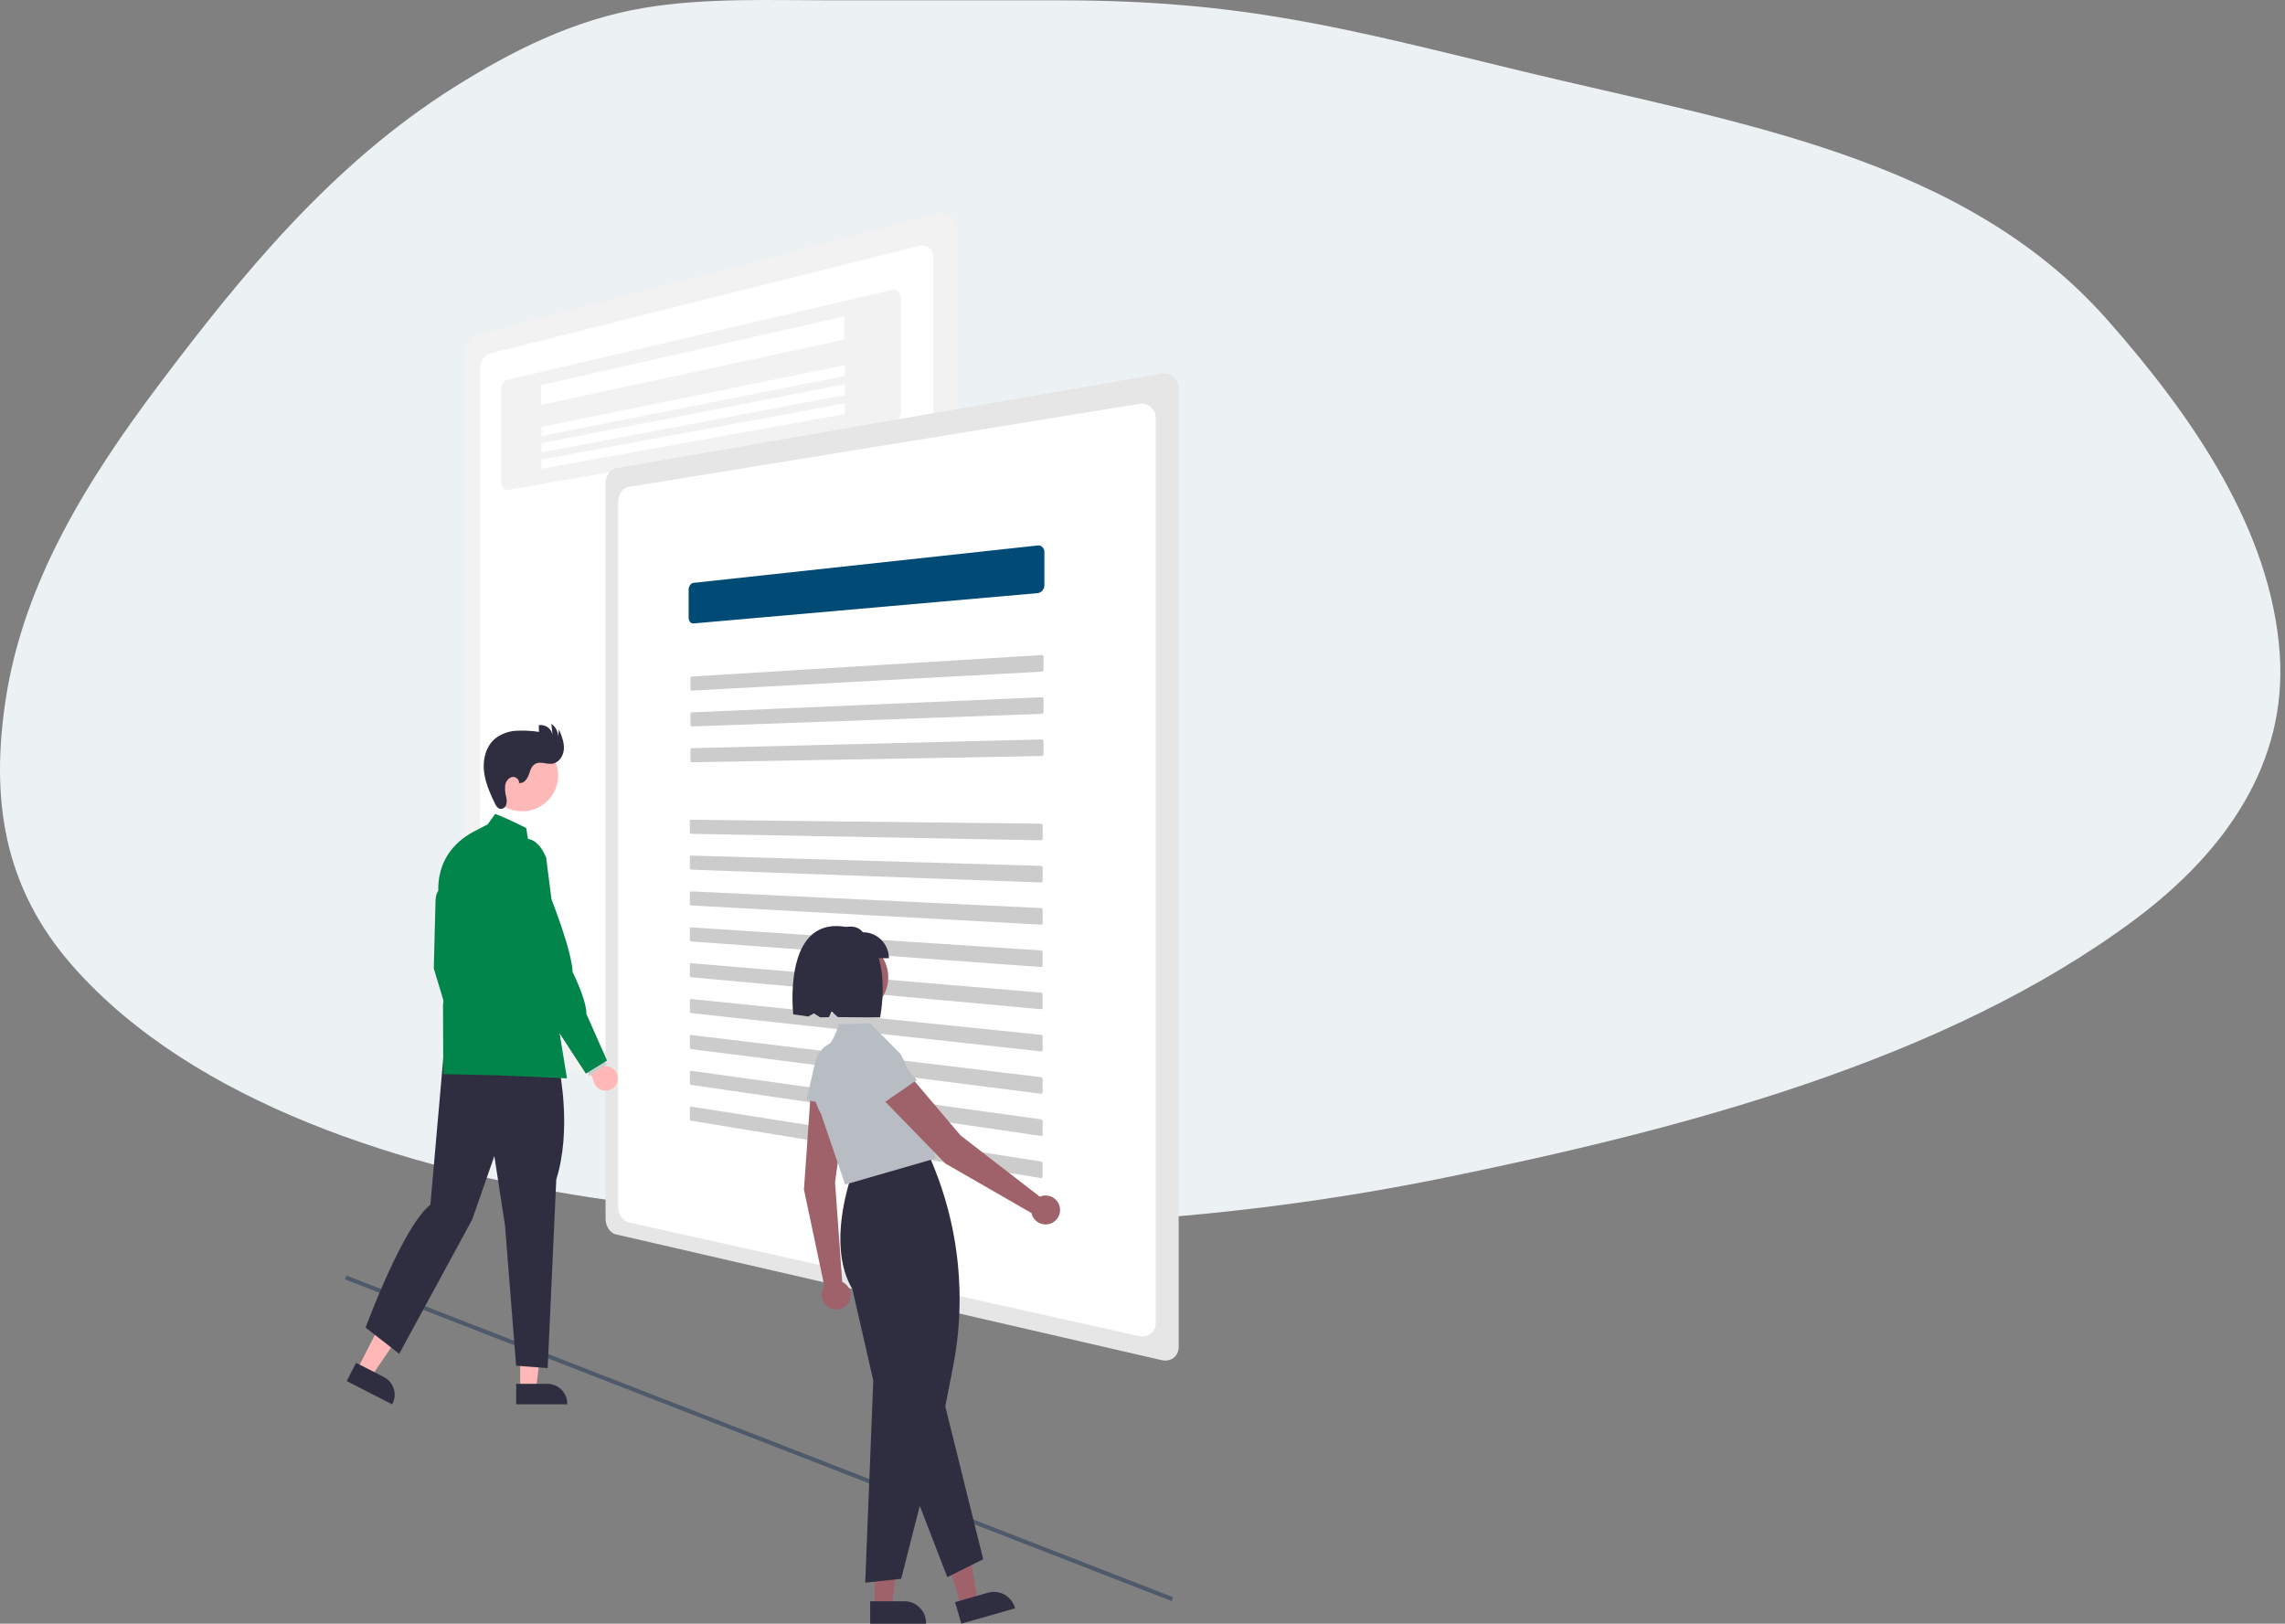 <svg width="394" height="280" fill="none" xmlns="http://www.w3.org/2000/svg">
    <rect width="100%" height="100%" fill="#808080" stroke="none"/>
    <path d="M143.442.056h39.353c31.715 0 49.252 4.862 79.572 12.202 37.218 9.01 76.139 14.71 101.065 42.97 14.636 16.594 28.203 36.198 29.667 57.583 1.277 18.653-9.174 34.013-25.126 45.87-32.677 24.288-78.011 36.063-119.012 44.439-47.602 9.724-98.292 10.78-146.516 3.465-32.433-4.92-68.95-16.333-89.778-39.845C.387 152.878-1.588 137.499.99 120.569c3.061-20.099 14.024-37.813 26.64-54.532C41.745 47.331 57.156 28.394 78.184 15.12c9.96-6.287 20.772-11.759 32.996-13.783C121.727-.41 132.764.057 143.442.057Z"
          fill="#ECF1F4"/>
    <g clip-path="url(#a)">
        <path d="m59.763 219.976-.256.658 142.529 55.473.256-.658-142.529-55.473Z" fill="#4E596A"/>
        <path d="M161.608 36.84 82.384 57.697c-.317.09-.61.25-.856.467-.276.24-.51.524-.696.84a4.593 4.593 0 0 0-.639 2.322v117.372c0 .41.058.818.172 1.211.104.367.261.717.467 1.038.184.292.42.549.696.758.25.191.544.318.856.368l79.224 11.65c.46.07.929.034 1.372-.106a2.91 2.91 0 0 0 1.127-.671 3.27 3.27 0 0 0 .764-1.133c.189-.471.285-.974.282-1.482V39.82a3.68 3.68 0 0 0-.282-1.45 2.771 2.771 0 0 0-.764-1.043 2.53 2.53 0 0 0-1.127-.541 3.014 3.014 0 0 0-1.372.054Z"
              fill="#F2F2F2"/>
        <path d="M84.337 60.99c-.224.066-.43.18-.604.336a2.41 2.41 0 0 0-.488.592 3.182 3.182 0 0 0-.437 1.638v112.608c-.003.288.035.576.113.853.071.259.18.506.324.733.129.207.294.389.487.537.177.136.384.227.604.264l74.209 9.985a2.015 2.015 0 0 0 1.7-.592c.224-.228.397-.5.51-.799.125-.329.185-.679.178-1.03V44.523a2.604 2.604 0 0 0-.178-1.01 1.961 1.961 0 0 0-.51-.74 1.752 1.752 0 0 0-.763-.4 2.028 2.028 0 0 0-.937.007L84.337 60.99Z"
              fill="#fff"/>
        <path d="M87.476 65.493a.946.946 0 0 0-.41.223 1.649 1.649 0 0 0-.332.426 2.37 2.37 0 0 0-.224.568 2.62 2.62 0 0 0-.084.65v15.684c0 .208.027.415.083.616.046.17.122.332.224.477.085.123.2.222.333.29.127.063.27.083.41.058l66.328-11.407c.219-.04.426-.13.605-.26.194-.141.362-.314.497-.512a2.57 2.57 0 0 0 .336-.69c.081-.256.123-.524.124-.794V51.617a2.192 2.192 0 0 0-.124-.744 1.55 1.55 0 0 0-.336-.553 1.13 1.13 0 0 0-1.102-.325L87.476 65.493Z"
              fill="#F2F2F2"/>
        <path d="m93.287 66.4 52.279-11.836v4L93.286 69.83V66.4ZM93.378 73.609l52.312-10.64v1.857L93.378 75.201V73.61ZM93.378 76.427l52.312-10.171v1.858l-52.312 9.905v-1.593ZM93.378 79.244l52.312-9.701V71.4l-52.312 9.436v-1.593ZM122.383 127.797l26.529-.75a.825.825 0 0 0 .269-.053.92.92 0 0 0 .242-.138 1.047 1.047 0 0 0 .339-.483 1.195 1.195 0 0 0-.037-.895 1.012 1.012 0 0 0-.163-.246l-17.488-19.362a.686.686 0 0 0-.591-.24.759.759 0 0 0-.314.101.963.963 0 0 0-.276.244l-4.068 5.251c-.153.201-.345.37-.563.497a1.522 1.522 0 0 1-.639.199 1.373 1.373 0 0 1-.636-.104 1.53 1.53 0 0 1-.558-.41l-11.991-13.76a.637.637 0 0 0-.247-.178.574.574 0 0 0-.28-.036.675.675 0 0 0-.28.103.904.904 0 0 0-.246.237l-21.067 29.3a.95.95 0 0 0-.114.214 1.147 1.147 0 0 0-.073.501c.006.085.022.17.047.251a.947.947 0 0 0 .1.222.76.76 0 0 0 .14.168c.05.045.107.08.17.105a.482.482 0 0 0 .192.033l31.635-.907-.032.136ZM95.396 95.639c.343-.046.691.002 1.008.14.323.143.607.36.83.634.25.306.44.657.56 1.033.14.429.21.878.207 1.329 0 .467-.07.932-.206 1.379a4.252 4.252 0 0 1-.56 1.17 3.208 3.208 0 0 1-.83.836c-.3.208-.645.34-1.008.384a1.89 1.89 0 0 1-1.003-.16 2.276 2.276 0 0 1-.814-.644 3.204 3.204 0 0 1-.548-1.027 4.232 4.232 0 0 1-.2-1.31c0-.46.067-.918.2-1.358.123-.412.307-.803.547-1.16.218-.328.494-.613.814-.843a2.275 2.275 0 0 1 1.003-.403ZM122.383 177.314l26.527 3.078a.79.79 0 0 0 .27-.014.788.788 0 0 0 .441-.286.966.966 0 0 0 .14-.251 1.178 1.178 0 0 0 .052-.604 1.233 1.233 0 0 0-.252-.567l-17.487-21.885a.917.917 0 0 0-.277-.234.739.739 0 0 0-.315-.09.692.692 0 0 0-.314.056.758.758 0 0 0-.275.204l-4.068 4.662c-.154.18-.347.322-.564.416-.201.086-.42.123-.638.107a1.5 1.5 0 0 1-.636-.196 1.862 1.862 0 0 1-.558-.491l-11.991-15.491a.781.781 0 0 0-.247-.214.604.604 0 0 0-.56-.013.722.722 0 0 0-.248.201l-21.065 26.262a.796.796 0 0 0-.114.198 1.01 1.01 0 0 0-.064.234 1.187 1.187 0 0 0 .137.751.922.922 0 0 0 .14.189c.05.052.107.095.17.13a.54.54 0 0 0 .192.061l31.636 3.657-.032.13ZM95.396 141.261c.355.006.702.104 1.008.284.325.193.607.45.83.755.246.338.436.715.56 1.115.137.439.207.897.206 1.358.001.458-.068.913-.207 1.35a3.58 3.58 0 0 1-.56 1.088c-.222.295-.505.54-.829.717a1.99 1.99 0 0 1-1.008.238 2.081 2.081 0 0 1-1.003-.304 2.804 2.804 0 0 1-.814-.763 3.794 3.794 0 0 1-.547-1.106 4.5 4.5 0 0 1-.2-1.338 4.41 4.41 0 0 1 .2-1.329c.12-.389.305-.754.547-1.081.217-.296.495-.544.814-.726a2.01 2.01 0 0 1 1.003-.258Z"
              fill="#fff"/>
        <path d="M106.184 80.758a1.678 1.678 0 0 0-.689.3c-.22.162-.409.36-.56.587a3.097 3.097 0 0 0-.518 1.702V210.17c.003.614.182 1.215.516 1.731.152.235.341.445.561.619.202.162.438.278.69.34l94.085 21.687c.376.091.768.101 1.149.031a2.17 2.17 0 0 0 1.583-1.218c.159-.347.239-.724.236-1.105V66.89a2.695 2.695 0 0 0-.236-1.119 2.353 2.353 0 0 0-1.583-1.309 2.773 2.773 0 0 0-1.149-.034l-94.085 16.33Z"
              fill="#E6E6E6"/>
        <path d="M108.357 83.975c-.255.05-.495.157-.703.312a2.406 2.406 0 0 0-.567.6 3.114 3.114 0 0 0-.508 1.729v121.429a3.224 3.224 0 0 0 .508 1.759c.153.241.345.455.567.634.206.167.446.288.703.354l88.041 19.608c.374.08.76.08 1.134 0a2.176 2.176 0 0 0 1.54-1.263c.152-.351.225-.731.216-1.113V72.204a2.736 2.736 0 0 0-.216-1.126 2.355 2.355 0 0 0-1.54-1.355 2.707 2.707 0 0 0-1.134-.067l-88.041 14.32Z"
              fill="#fff"/>
        <path d="M119.597 100.513a.782.782 0 0 0-.333.12 1.02 1.02 0 0 0-.271.257 1.284 1.284 0 0 0-.183.357 1.355 1.355 0 0 0-.067.419v4.862c0 .138.022.275.067.406.041.117.103.225.183.319a.765.765 0 0 0 .271.204.68.68 0 0 0 .333.054l59.301-5.225c.161-.015.318-.062.46-.14.142-.076.27-.178.376-.3a1.421 1.421 0 0 0 .349-.913v-5.742c0-.163-.031-.324-.094-.475a1.094 1.094 0 0 0-.254-.37 1.031 1.031 0 0 0-.837-.277l-59.301 6.444Z"
              fill="#004B76"/>
        <path d="M119.277 116.663a.196.196 0 0 0-.085.026.244.244 0 0 0-.067.061.303.303 0 0 0-.063.191v1.9a.32.32 0 0 0 .017.102c.01.03.026.058.046.082a.18.18 0 0 0 .152.069l60.361-3.267a.319.319 0 0 0 .21-.103.34.34 0 0 0 .086-.226v-2.239a.296.296 0 0 0-.086-.216.292.292 0 0 0-.097-.062.288.288 0 0 0-.113-.017l-60.361 3.699ZM119.277 122.842a.182.182 0 0 0-.085.025.223.223 0 0 0-.067.059.327.327 0 0 0-.063.19v1.9c0 .035.006.069.017.103a.27.27 0 0 0 .046.083.198.198 0 0 0 .067.055.178.178 0 0 0 .085.018l60.361-2.172a.304.304 0 0 0 .21-.099.335.335 0 0 0 .086-.224v-2.24a.296.296 0 0 0-.086-.217.263.263 0 0 0-.095-.063.266.266 0 0 0-.115-.02l-60.361 2.602ZM119.276 129.021a.169.169 0 0 0-.084.023.218.218 0 0 0-.067.058.29.29 0 0 0-.045.085.338.338 0 0 0-.017.104v1.899c0 .035.006.07.017.103.01.031.025.059.045.084a.23.23 0 0 0 .068.056c.026.014.055.02.084.02l60.361-1.075a.27.27 0 0 0 .115-.028.315.315 0 0 0 .181-.291v-2.238a.298.298 0 0 0-.087-.219.271.271 0 0 0-.209-.087l-60.362 1.506ZM119.17 141.361a.174.174 0 0 0-.084.02.207.207 0 0 0-.068.056.262.262 0 0 0-.045.084.326.326 0 0 0-.017.102v1.9c0 .035.006.07.017.103.01.03.026.059.046.084a.212.212 0 0 0 .068.058.172.172 0 0 0 .084.022l60.32 1.117a.284.284 0 0 0 .273-.186.33.33 0 0 0 .023-.121v-2.238a.329.329 0 0 0-.087-.222.287.287 0 0 0-.209-.094l-60.321-.685ZM119.17 147.538a.174.174 0 0 0-.084.018.207.207 0 0 0-.068.056.276.276 0 0 0-.046.084.343.343 0 0 0-.016.1v1.899c0 .036.006.071.017.104.01.031.026.06.046.086a.215.215 0 0 0 .068.059.174.174 0 0 0 .084.024l60.32 2.213a.3.3 0 0 0 .115-.02.302.302 0 0 0 .181-.282v-2.239a.333.333 0 0 0-.181-.293.286.286 0 0 0-.115-.028l-60.321-1.781ZM119.17 153.714a.168.168 0 0 0-.083.018.198.198 0 0 0-.068.053.255.255 0 0 0-.046.082.32.32 0 0 0-.017.102v1.899c0 .035.006.071.017.104a.29.29 0 0 0 .046.087.218.218 0 0 0 .152.086l60.32 3.308a.267.267 0 0 0 .209-.08.3.3 0 0 0 .087-.216v-2.239a.335.335 0 0 0-.181-.295.289.289 0 0 0-.115-.03l-60.321-2.879ZM119.17 159.921a.173.173 0 0 0-.084.016.19.19 0 0 0-.067.052.255.255 0 0 0-.046.082.316.316 0 0 0-.017.102v1.899a.338.338 0 0 0 .063.192.235.235 0 0 0 .068.061.179.179 0 0 0 .084.028l60.319 4.41a.282.282 0 0 0 .115-.017.26.26 0 0 0 .094-.06.302.302 0 0 0 .064-.094.328.328 0 0 0 .023-.12v-2.239a.343.343 0 0 0-.181-.3.275.275 0 0 0-.115-.032l-60.32-3.98ZM119.17 166.098a.161.161 0 0 0-.084.014.19.19 0 0 0-.067.052.241.241 0 0 0-.046.079.32.32 0 0 0-.017.102v1.899a.34.34 0 0 0 .063.193.241.241 0 0 0 .068.063.19.19 0 0 0 .084.028l60.319 5.507a.265.265 0 0 0 .273-.166.327.327 0 0 0 .023-.119v-2.24a.344.344 0 0 0-.181-.303.294.294 0 0 0-.115-.034l-60.32-5.075ZM119.17 172.275a.174.174 0 0 0-.151.062.241.241 0 0 0-.046.079.32.32 0 0 0-.017.102v1.899a.34.34 0 0 0 .063.194.245.245 0 0 0 .068.064.181.181 0 0 0 .084.03l60.319 6.602a.25.25 0 0 0 .115-.012.248.248 0 0 0 .094-.055.286.286 0 0 0 .087-.212v-2.24a.354.354 0 0 0-.181-.306.297.297 0 0 0-.115-.036l-60.32-6.171ZM119.17 178.482a.17.17 0 0 0-.084.011.189.189 0 0 0-.067.047.238.238 0 0 0-.046.08.32.32 0 0 0-.017.101v1.899a.34.34 0 0 0 .063.195.251.251 0 0 0 .068.066.191.191 0 0 0 .084.032l60.319 7.704a.264.264 0 0 0 .115-.01.264.264 0 0 0 .158-.147.323.323 0 0 0 .023-.119v-2.238a.355.355 0 0 0-.296-.348l-60.32-7.273ZM119.17 184.659a.159.159 0 0 0-.084.009.189.189 0 0 0-.067.047.237.237 0 0 0-.046.078.315.315 0 0 0-.017.101v1.899a.34.34 0 0 0 .063.196.255.255 0 0 0 .068.067.206.206 0 0 0 .084.033l60.319 8.8a.263.263 0 0 0 .115-.008.232.232 0 0 0 .094-.053.274.274 0 0 0 .087-.208v-2.239a.355.355 0 0 0-.087-.233.36.36 0 0 0-.094-.08.298.298 0 0 0-.115-.04l-60.32-8.369ZM119.17 190.835a.16.16 0 0 0-.084.008.175.175 0 0 0-.067.046.232.232 0 0 0-.046.077.309.309 0 0 0-.017.1v1.9a.35.35 0 0 0 .063.197.245.245 0 0 0 .152.103l60.319 9.896a.25.25 0 0 0 .273-.146.314.314 0 0 0 .023-.118v-2.239a.36.36 0 0 0-.087-.235.388.388 0 0 0-.094-.082.312.312 0 0 0-.115-.042l-60.32-9.465Z"
              fill="#CCC"/>
        <path d="m145.226 221.073-1.242-17.199 2.232-16.117-6.339-.427-1.252 17.803 3.537 16.742a2.485 2.485 0 0 0-.037 2.867 2.493 2.493 0 0 0 4.215-2.657 2.493 2.493 0 0 0-1.114-1.012Z"
              fill="#9F616A"/>
        <path d="m139.068 189.646 1.489-6.433a4.958 4.958 0 0 1 5.669-3.767 4.95 4.95 0 0 1 4.092 5.436l-.82 7.27-10.43-2.506Z"
              fill="#B8BDC3"/>
        <path d="M150.803 277.107h2.989l1.421-11.512-4.41.001v11.511Z" fill="#9F616A"/>
        <path d="m150.041 276.133 5.885-.001a3.75 3.75 0 0 1 3.751 3.746V280h-9.636v-3.867Z" fill="#2F2E41"/>
        <path d="m165.691 277.009 2.873-.822-1.807-11.457-4.24 1.213 3.174 11.066Z" fill="#9F616A"/>
        <path d="m164.69 276.282 5.657-1.618h.001a3.75 3.75 0 0 1 4.638 2.569l.033.117-9.263 2.65-1.066-3.718ZM149.188 272.929l1.39-34.871-3.61-15.781c-4.858-8.134.383-21.11.436-21.24l.02-.047.051-.007 12.708-1.72.179.409a60.707 60.707 0 0 1 3.953 36.099l-1.322 6.756 6.537 26.359-6.187 3.089-4.747-12.293-3.208 12.578-6.2.669Z"
              fill="#2F2E41"/>
        <path d="m145.731 204.271-4.146-12.132c-2.578-4.532-.943-8.557.882-11.134 1.972-2.784 2.09-4.345 2.116-4.362l.021-.014 5.447-.165 5.042 5.116c.317-.124 2.995 6.468 2.768 6.8l3.521 11.367-15.651 4.524Z"
              fill="#B8BDC3"/>
        <path d="m179.3 206.369-13.657-10.55-10.532-12.413-4.548 4.43 12.444 12.809 14.847 8.539a2.493 2.493 0 1 0 4.257-2.231 2.5 2.5 0 0 0-2.811-.584Z"
              fill="#9F616A"/>
        <path d="m149.27 192.325-3.805-5.4a4.945 4.945 0 0 1 .973-6.731 4.966 4.966 0 0 1 6.785.584l4.875 5.46-8.828 6.087Z"
              fill="#B8BDC3"/>
        <path d="M146.687 174.977a6.465 6.465 0 0 0 6.468-6.46 6.464 6.464 0 0 0-6.468-6.46 6.464 6.464 0 0 0-6.468 6.46 6.465 6.465 0 0 0 6.468 6.46Z"
              fill="#9F616A"/>
        <path d="M153.264 165.24h-10.271v-4.472c2.255-.894 4.461-1.655 5.794 0a4.47 4.47 0 0 1 4.477 4.472Z"
              fill="#2F2E41"/>
        <path d="M144.409 159.696c-9.411-.257-7.629 15.226-7.629 15.226s1.776.235 2.586.373l.978-.551 1.053.69c.484.002.991-.007 1.518-.017l.482-.992 1.077.974c1.959.003 7.275.057 7.275.057s3.204-15.472-7.34-15.76Z"
              fill="#2F2E41"/>
        <path d="M106.493 186.224a2.095 2.095 0 0 0-.548-1.679 2.08 2.08 0 0 0-1.64-.658l-2.068-4.298-2.921.617 3.005 6.029a2.097 2.097 0 0 0 2.091 1.845 2.098 2.098 0 0 0 2.081-1.856ZM61.609 236.126l2.432 1.243 5.957-8.777-3.589-1.834-4.8 9.368Z"
              fill="#FFB7B7"/>
        <path d="m61.395 235.016 4.79 2.447a3.42 3.42 0 0 1 1.49 4.608l-.052.099-7.84-4.007 1.612-3.147Z"
              fill="#2F2E41"/>
        <path d="M89.695 239.526h2.731l1.3-10.523h-4.032v10.523Z" fill="#FFB7B7"/>
        <path d="M88.998 238.635h5.38a3.427 3.427 0 0 1 3.428 3.424v.111h-8.808v-3.535Z" fill="#2F2E41"/>
        <path d="M76.917 153.695s-1.83-1.4-1.83 2.019l-.288 11.298 3.225 10.672 1.877-3.461-.77-7.5-2.214-13.028Z"
              fill="#01854A"/>
        <path d="M96.485 184.596s2.12 10.317-.566 18.783l-1.485 32.554-5.444-.424-1.91-24.15-1.838-12.005-3.818 10.946-12.586 23.161-5.798-4.519s6.425-17.509 11.172-21.185l2.38-27.078 19.893 3.917Z"
              fill="#2F2E41"/>
        <path d="M90.03 139.901a6.204 6.204 0 0 0 6.209-6.2 6.203 6.203 0 0 0-6.208-6.199 6.203 6.203 0 0 0-6.208 6.199c0 3.424 2.78 6.2 6.208 6.2Z"
              fill="#FFB8B8"/>
        <path d="M89.592 135.016c.744.097 1.305-.663 1.566-1.366.26-.703.458-1.521 1.105-1.901.884-.519 2.015.105 3.026-.066 1.142-.193 1.884-1.402 1.942-2.557.058-1.154-.402-2.265-.854-3.33l-.157 1.323a2.623 2.623 0 0 0-1.148-2.293l.203 1.941a2.064 2.064 0 0 0-2.374-1.705l.032 1.157a19.186 19.186 0 0 0-3.971-.194 6.425 6.425 0 0 0-3.656 1.407c-1.5 1.301-2.047 3.443-1.863 5.418.183 1.975 1 3.831 1.85 5.623.215.451.51.96 1.007 1.017a1.011 1.011 0 0 0 .993-.747 2.708 2.708 0 0 0-.012-1.331 5.648 5.648 0 0 1-.166-2.013c.118-.667.599-1.326 1.272-1.408.673-.082 1.362.687 1.039 1.282l.166-.257Z"
              fill="#2F2E41"/>
        <path d="m84.09 142.157 1.3-1.803s1.452.493 5.343 2.427l.274 1.689 6.754 41.483-12.275-.529-3.343-.071-2.443-.052-3.264-.069-.049-11.923 1.06-9.134-1.637-8.605s-2.06-7.903 5.873-12.164l2.406-1.249Z"
              fill="#01854A"/>
        <path d="m101.102 184.017.446 1.558 3.119-2.029-1.177-1.346-2.388 1.817Z" fill="#CBCBCB"/>
        <path d="M86.411 147.17s4.836-6.165 7.758.707l.922 7.2s3.54 8.951 3.647 12.572c0 0 2.4 4.727 2.378 7.209l3.551 8.029-3.642 2.258-10.08-15.435-4.534-22.54Z"
              fill="#01854A"/>
    </g>
    <defs>
        <clipPath id="a">
            <path fill="#fff" transform="translate(59.507 36.731)" d="M0 0h163.183v243.269H0z"/>
        </clipPath>
    </defs>
</svg>